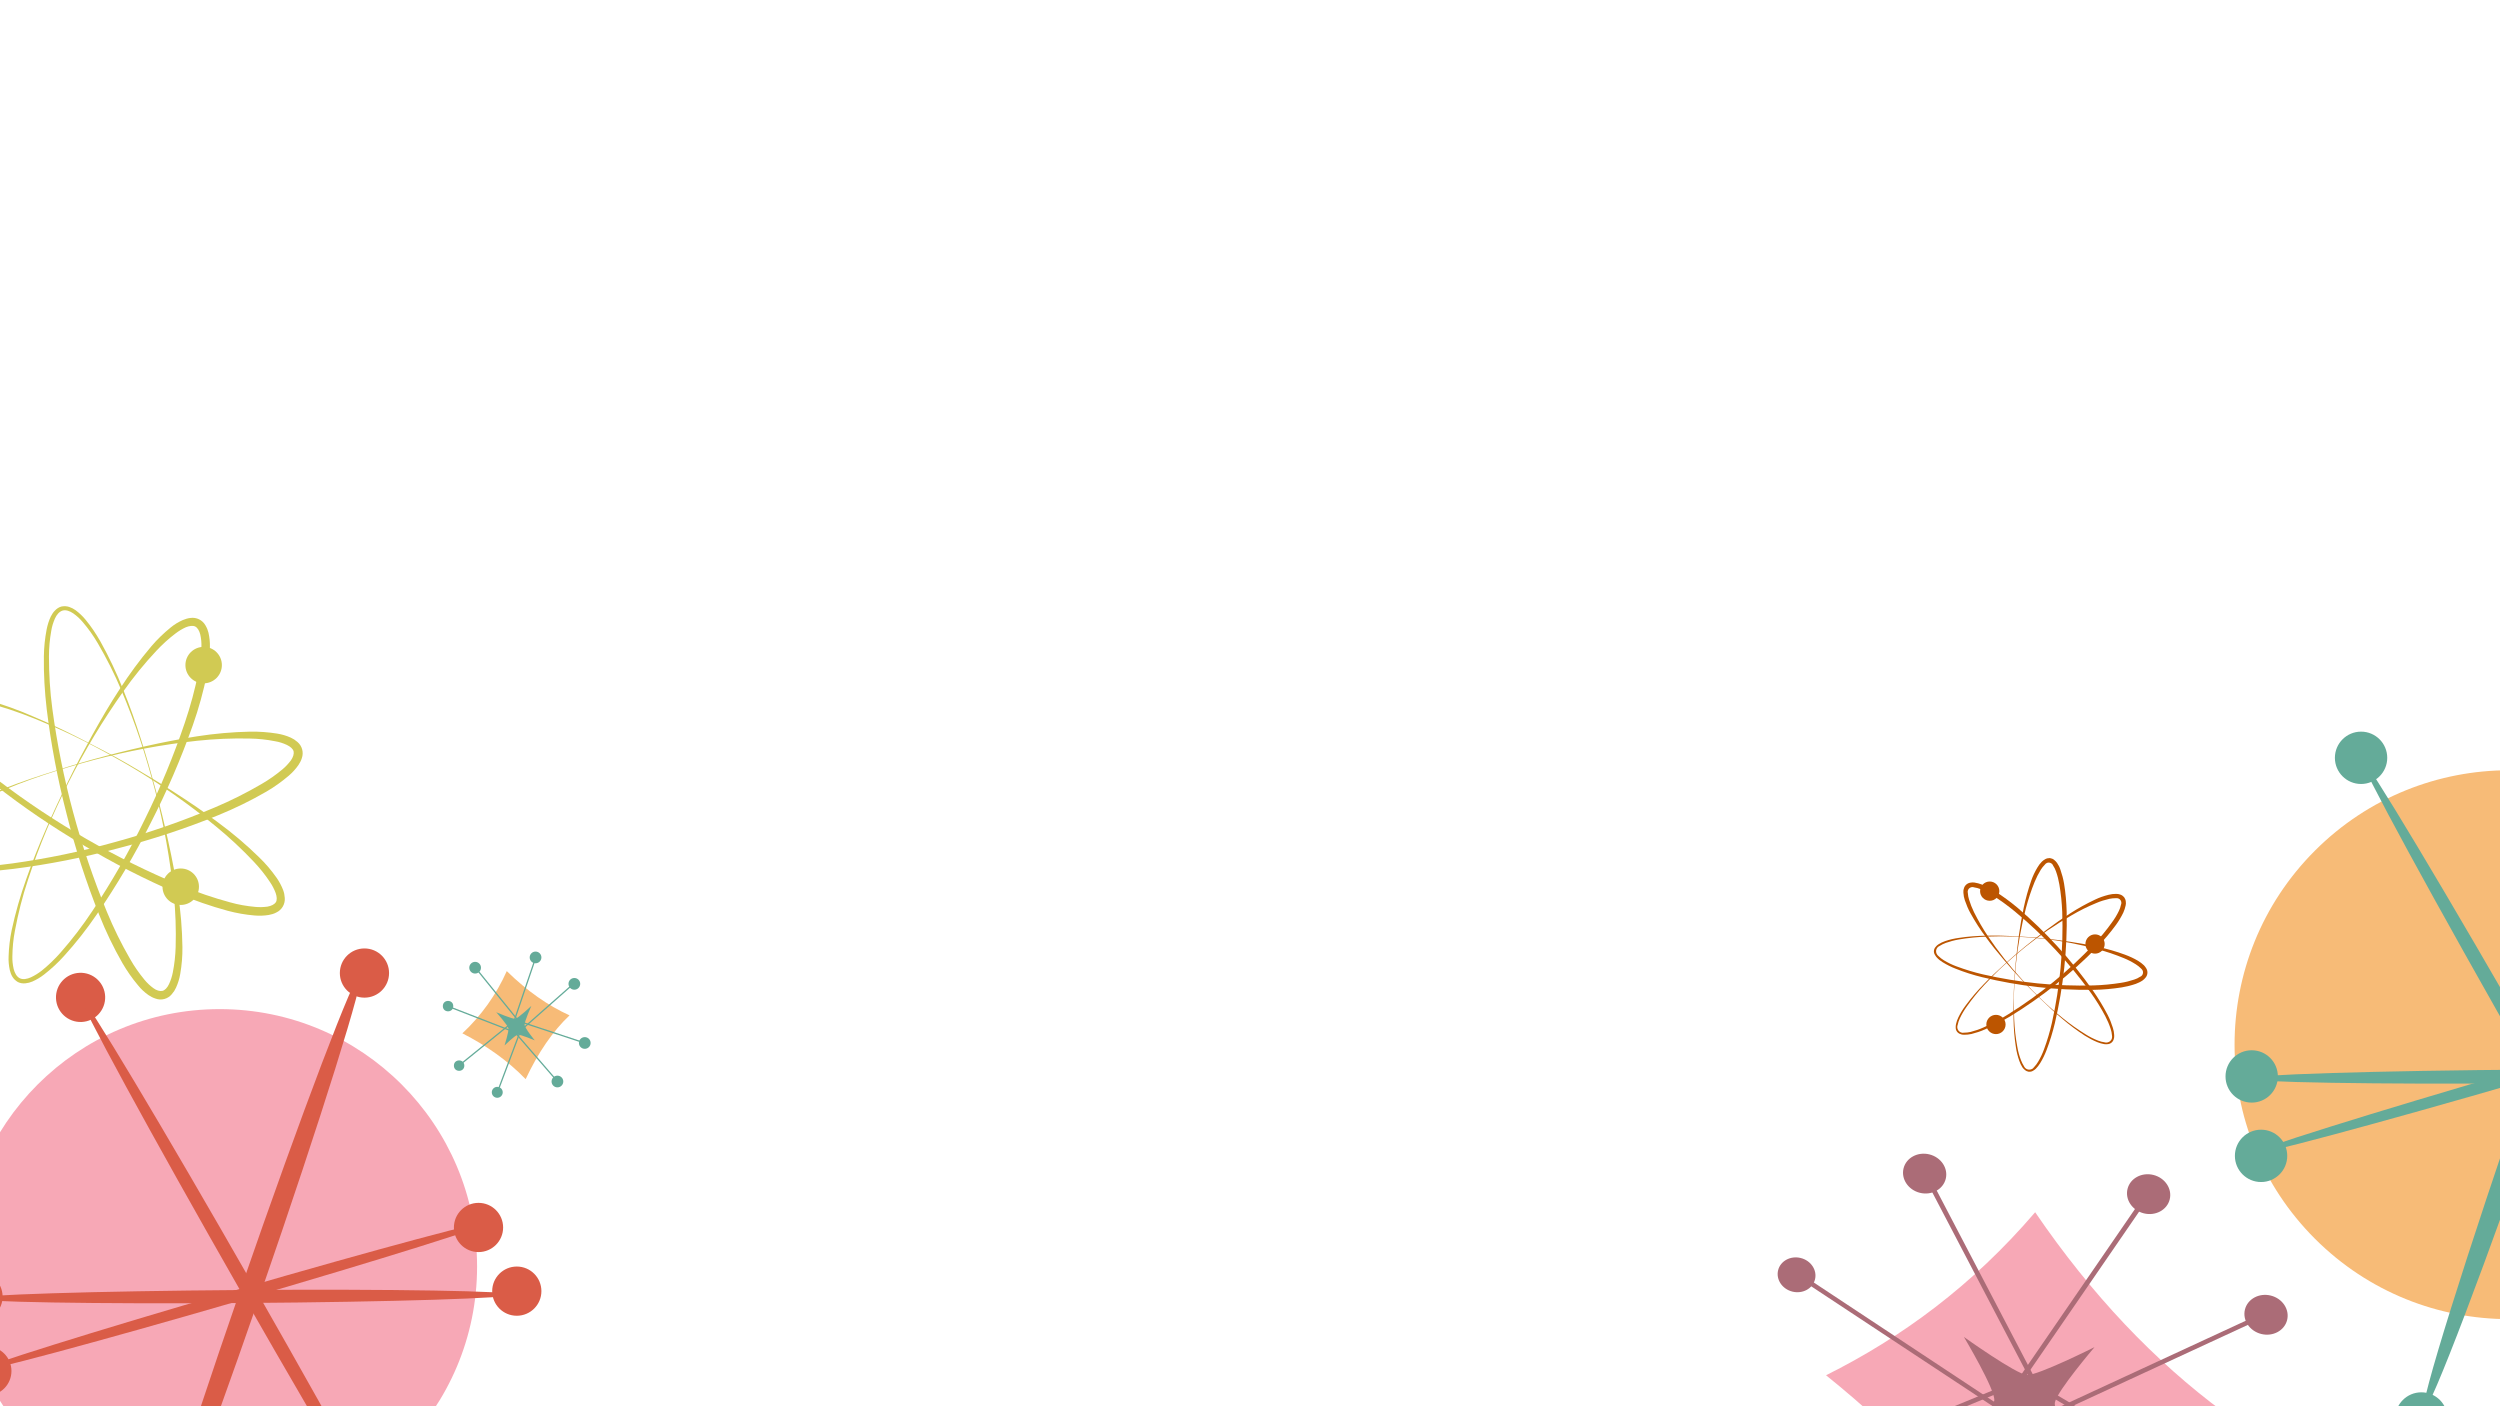 <?xml version="1.0" encoding="utf-8"?>
<!-- Generator: Adobe Illustrator 25.0.0, SVG Export Plug-In . SVG Version: 6.00 Build 0)  -->
<svg version="1.1" id="Layer_1" xmlns="http://www.w3.org/2000/svg" xmlns:xlink="http://www.w3.org/1999/xlink" x="0px" y="0px"
	 viewBox="0 0 1920 1080" style="enable-background:new 0 0 1920 1080;" xml:space="preserve">
<style type="text/css">
	.st0{fill:#D1CA53;}
	.st1{fill:#F7BB77;}
	.st2{fill:#64AB99;}
	.st3{fill:#F7A8B6;}
	.st4{fill:#AB6C77;}
	.st5{fill:#DA5C47;}
	.st6{fill:#BC5500;}
</style>
<path class="st0" d="M99.1,588c-11.7-6.8-23.6-13.3-35.6-19.4S39,557,26.5,551.9s-25.3-9.3-38.4-12.7c-6.5-1.7-13.1-2.8-19.8-3.3
	c-3.3-0.3-6.5-0.1-9.8,0.4c-3.1,0.5-6,2-7.4,4.2s-1,5.5,0.1,8.5c1.2,3,2.7,5.9,4.6,8.6c3.8,5.5,8.1,10.6,12.8,15.3
	c9.5,9.5,19.6,18.4,30.3,26.6c43,32.7,90,59.8,139.8,80.5c12.4,5.2,25.1,9.5,38,13c6.3,1.8,12.8,2.9,19.4,3.5
	c3.1,0.3,6.2,0.2,9.3-0.2c2.9-0.5,5.3-1.7,6.4-3.3s0.9-4.4-0.1-7.2c-1.1-2.9-2.5-5.7-4.3-8.3c-3.6-5.5-7.8-10.7-12.3-15.5
	c-9.2-9.8-19.1-19-29.5-27.5C144.7,617.3,122.4,601.7,99.1,588z M99.5,587.5c11.7,6.8,23.3,13.8,34.7,21.2
	c11.4,7.3,22.7,15,33.5,23.1c11,8.1,21.4,16.9,31.2,26.5c5,4.8,9.5,10.1,13.5,15.8c2.1,3,3.8,6.2,5.1,9.6c0.3,0.9,0.6,1.8,0.8,2.8
	s0.3,2,0.4,3.1c0.4,4.7-2.2,9.2-6.5,11.2c-0.9,0.5-1.9,0.9-2.9,1.2s-1.9,0.5-2.9,0.7c-3.6,0.6-7.3,0.7-10.9,0.4
	c-7-0.6-13.8-1.8-20.6-3.6c-13.2-3.6-26.2-8.1-38.8-13.5c-25-10.8-49.3-23.2-72.6-37.2C40.1,635,17.6,619.7-3.8,602.9
	c-10.7-8.4-20.9-17.5-30.4-27.3c-4.8-4.9-9.2-10.3-13-16c-2-2.9-3.6-6.1-4.8-9.4c-0.3-0.9-0.5-1.8-0.7-2.6c-0.2-0.9-0.3-1.9-0.3-2.8
	c-0.1-2,0.4-4,1.3-5.8c1.1-1.7,2.6-3,4.4-3.9c0.8-0.4,1.7-0.8,2.6-1c0.9-0.2,1.8-0.4,2.7-0.6c3.5-0.5,7-0.6,10.5-0.2
	c6.8,0.7,13.6,1.9,20.2,3.8c13.1,3.7,25.9,8.3,38.3,13.8c12.5,5.3,24.7,11.2,36.8,17.4S87.7,580.6,99.5,587.5L99.5,587.5z"/>
<path class="st0" d="M52.8,600.6c-6,12.1-11.8,24.4-17,36.8s-10,25.2-14.2,38c-4.3,12.8-7.6,25.9-10.1,39.2
	c-1.3,6.6-1.9,13.2-2,19.9c-0.1,3.3,0.3,6.5,1,9.7c0.8,3.1,2.3,5.9,4.7,7.1s5.6,0.6,8.5-0.7c3-1.4,5.7-3.1,8.3-5.1
	c5.2-4.2,10-8.8,14.4-13.8c8.9-10.1,17.1-20.8,24.5-32c15-22.5,28.4-45.9,40.2-70.2c12-24.2,22.3-49.1,30.9-74.6
	c4.3-12.7,7.8-25.6,10.4-38.8c1.3-6.4,2.1-13,2.3-19.5c0.1-3.1-0.2-6.2-0.9-9.3c-0.7-2.9-2.1-5.2-3.8-6.1s-4.4-0.6-7.2,0.5
	c-2.9,1.3-5.5,2.9-8,4.8c-5.3,4-10.2,8.5-14.7,13.3c-9.2,9.8-17.7,20.3-25.4,31.2C79,553.2,65,576.4,52.8,600.6z M52.2,600.3
	c6-12.2,12.3-24.2,18.8-36c6.6-11.9,13.4-23.6,20.9-35c7.4-11.5,15.5-22.5,24.3-32.9c4.5-5.3,9.5-10.1,14.9-14.5
	c2.8-2.3,5.9-4.2,9.3-5.7c0.9-0.4,1.8-0.7,2.8-1s2-0.5,3-0.6c4.7-0.7,9.3,1.6,11.6,5.7c0.5,0.9,1,1.8,1.4,2.8
	c0.3,0.9,0.6,1.9,0.9,2.8c0.8,3.6,1.2,7.2,1.1,10.9c-0.1,7-0.8,13.9-2.2,20.8c-2.8,13.4-6.4,26.6-11,39.6
	c-9.1,25.7-19.9,50.7-32.3,74.9c-12.2,24.3-26,47.8-41.4,70.2c-7.7,11.3-16.1,22-25.3,32.1c-4.6,5.1-9.7,9.8-15.1,14
	c-2.8,2.2-5.8,4-9,5.4c-0.9,0.3-1.7,0.6-2.6,0.9c-0.9,0.2-1.8,0.4-2.8,0.5c-2,0.2-4-0.1-5.8-1c-1.7-1-3.2-2.4-4.2-4.1
	c-0.5-0.8-0.9-1.7-1.2-2.5c-0.3-0.9-0.5-1.7-0.8-2.6c-0.7-3.4-1.1-6.9-0.9-10.5c0.2-6.8,1-13.6,2.4-20.3
	c2.9-13.3,6.6-26.4,11.2-39.2c4.5-12.8,9.5-25.4,14.9-37.8S46.2,612.5,52.2,600.3L52.2,600.3z"/>
<path class="st0" d="M119.1,607.1c-3.5-13.1-7.2-26.1-11.5-39s-9.1-25.5-14.4-38C88,517.7,81.9,505.6,75.1,494
	c-3.4-5.8-7.3-11.3-11.6-16.3c-2.1-2.5-4.5-4.7-7.2-6.6c-2.6-1.8-5.6-2.9-8.2-2.2c-2.6,0.8-4.6,3.2-5.9,6.1c-1.3,3-2.3,6.1-2.8,9.3
	c-1.2,6.6-1.8,13.2-1.8,19.9c0,13.5,0.8,26.9,2.6,40.2c7.2,53.5,21.3,105.9,41.9,155.9c5.1,12.4,11,24.4,17.7,36
	c3.2,5.7,7,11.1,11.2,16.2c2,2.4,4.3,4.6,6.8,6.4c2.4,1.8,5,2.5,6.9,2.1s3.8-2.4,5.1-5.2s2.3-5.8,2.9-8.9c1.3-6.5,2-13,2.2-19.6
	c0.4-13.4-0.1-26.9-1.4-40.3C130.6,660,125.9,633.3,119.1,607.1z M119.7,607c3.5,13.1,6.7,26.2,9.6,39.5c2.9,13.2,5.5,26.6,7.4,40
	c2.1,13.5,3.2,27.2,3.4,40.8c0.1,7-0.5,13.9-1.7,20.8c-0.6,3.6-1.7,7.1-3.2,10.4c-0.4,0.9-0.9,1.7-1.4,2.6c-0.6,0.9-1.2,1.7-1.9,2.5
	c-3,3.6-8,5-12.5,3.3c-1-0.3-1.9-0.7-2.9-1.2c-0.8-0.5-1.7-1-2.5-1.5c-3-2.1-5.7-4.6-8-7.5c-4.5-5.3-8.5-11.1-12-17.1
	c-6.8-11.9-12.8-24.3-17.8-37c-10.1-25.3-18.5-51.2-25.1-77.7c-6.8-26.3-11.9-53.1-15.2-80.1c-1.6-13.5-2.4-27.2-2.2-40.8
	c0.1-6.9,0.8-13.7,2.1-20.5c0.7-3.5,1.7-6.8,3.2-10c0.4-0.8,0.9-1.6,1.4-2.4s1.1-1.5,1.8-2.2c1.4-1.5,3.1-2.6,5-3.1
	c2-0.4,4-0.3,5.9,0.3c0.9,0.3,1.8,0.7,2.6,1.1c0.8,0.5,1.6,1,2.3,1.4c2.8,2.1,5.4,4.5,7.6,7.2c4.4,5.3,8.2,11,11.6,17
	c6.6,11.9,12.4,24.1,17.4,36.8c5.1,12.6,9.6,25.4,13.7,38.3S116.2,593.9,119.7,607L119.7,607z"/>
<path class="st0" d="M71.9,583.7c-13.1,3.5-26,7.4-38.9,11.7S7.5,604.6-4.9,610c-12.4,5.3-24.4,11.5-36,18.4
	c-5.8,3.4-11.2,7.3-16.3,11.7c-2.5,2.1-4.7,4.6-6.6,7.2c-1.8,2.6-2.9,5.7-2.2,8.3c0.8,2.6,3.2,4.6,6.1,5.9c3,1.3,6.1,2.2,9.3,2.8
	c6.6,1.1,13.2,1.7,19.9,1.7c13.5-0.1,26.9-1,40.2-2.9c26.7-3.7,53.2-9.2,79.2-16.5c26-7.1,51.5-16,76.3-26.5
	c12.3-5.2,24.3-11.2,35.9-18c5.7-3.3,11.1-7.1,16.1-11.3c2.4-2,4.5-4.3,6.4-6.8c1.7-2.4,2.5-5,2.1-6.9s-2.5-3.7-5.2-5
	c-2.8-1.3-5.8-2.3-8.9-2.8c-6.5-1.3-13.1-2-19.7-2.1c-13.4-0.3-26.9,0.3-40.2,1.7C124.7,571.8,98.1,576.8,71.9,583.7z M71.8,583.1
	c13.1-3.6,26.2-6.9,39.5-9.9c13.2-3,26.6-5.6,40-7.7c13.5-2.1,27.1-3.3,40.8-3.6c6.9-0.1,13.9,0.4,20.8,1.5
	c3.6,0.6,7.1,1.6,10.4,3.1c0.9,0.4,1.7,0.9,2.6,1.4c0.9,0.6,1.7,1.2,2.5,1.9c3.6,3,5,8,3.4,12.5c-0.3,1-0.7,2-1.2,2.9
	c-0.5,0.8-1,1.7-1.5,2.5c-2.1,3-4.6,5.7-7.4,8.1c-5.3,4.5-11,8.6-17,12.1c-11.9,6.9-24.2,12.9-36.9,18.1
	c-25.2,10.3-51.1,18.8-77.5,25.6c-26.3,7-53,12.3-80,15.7c-13.5,1.7-27.2,2.6-40.8,2.5c-6.9,0-13.8-0.7-20.5-2
	c-3.5-0.6-6.8-1.7-10.1-3.2c-0.8-0.4-1.6-0.9-2.4-1.3c-0.8-0.5-1.5-1.1-2.2-1.7c-1.5-1.4-2.6-3.1-3.2-5c-0.4-2-0.3-4,0.3-5.9
	c0.3-0.9,0.7-1.8,1.1-2.6c0.5-0.8,0.9-1.6,1.4-2.3c2.1-2.8,4.5-5.4,7.2-7.6c5.3-4.4,11-8.3,16.9-11.6c11.8-6.7,24.1-12.6,36.7-17.6
	c12.5-5.2,25.3-9.8,38.2-14S58.7,586.7,71.8,583.1L71.8,583.1z"/>
<circle class="st0" cx="156.4" cy="510.8" r="14"/>
<ellipse class="st0" cx="138.8" cy="681" rx="14" ry="14"/>
<path class="st1" d="M389.2,745.8c15.6,15.3,31.7,26.5,48.2,34c-12.7,12-24,28.3-33.7,49c-13.8-14.3-30.2-25.8-48.6-35.2
	C369.6,780.1,381.2,763.8,389.2,745.8z"/>
<rect x="382.3" y="736.7" transform="matrix(0.778 -0.629 0.629 0.778 -396.021 410.894)" class="st2" width="1" height="57"/>
<circle class="st2" cx="344.1" cy="772.7" r="4"/>
<rect x="369.8" y="754.9" transform="matrix(0.362 -0.932 0.932 0.362 -493.71 844.631)" class="st2" width="1" height="56.2"/>
<circle class="st2" cx="352.6" cy="818.4" r="4"/>
<rect x="346.8" y="801.8" transform="matrix(0.777 -0.629 0.629 0.777 -421.984 413.42)" class="st2" width="51.4" height="1"/>
<circle class="st2" cx="381.9" cy="838.9" r="4.2"/>
<rect x="365.4" y="814.7" transform="matrix(0.352 -0.936 0.936 0.352 -509.613 893.791)" class="st2" width="51.4" height="1"/>
<circle class="st2" cx="428.1" cy="830.6" r="4.5"/>
<rect x="410" y="783.3" transform="matrix(0.756 -0.654 0.654 0.756 -429.934 465.862)" class="st2" width="1" height="53.8"/>
<circle class="st2" cx="449.1" cy="801" r="4.5"/>
<rect x="424.7" y="767.9" transform="matrix(0.314 -0.95 0.95 0.314 -461.235 948.225)" class="st2" width="1" height="50.4"/>
<circle class="st2" cx="441.1" cy="755.6" r="4.5"/>
<rect x="394.3" y="772.7" transform="matrix(0.749 -0.662 0.662 0.749 -406.421 472.512)" class="st2" width="53.5" height="1"/>
<circle class="st2" cx="411.3" cy="735.3" r="4.5"/>
<rect x="375.6" y="760.2" transform="matrix(0.322 -0.947 0.947 0.322 -447.21 897.059)" class="st2" width="54" height="1"/>
<circle class="st2" cx="364.9" cy="743.2" r="4.5"/>
<path class="st2" d="M408.1,772.5c0,0-10.1,9.5-12.3,9.9s-14.7-5-14.7-5s9.1,10.1,9.4,12.5s-3,13-3,13s8-7.8,10.1-8.2
	s13.1,4.3,13.1,4.3s-7.7-9.3-7.8-12S408.1,772.5,408.1,772.5z"/>
<path class="st3" d="M1563,931c43.4,63.6,91.8,114.4,144.7,153.5c-55.3,27.6-108.7,70.7-160.2,129.3
	c-37.7-58.8-87-110.8-145.1-157.6C1460.5,1027.2,1514.7,987.4,1563,931z"/>
<polygon class="st4" points="1568.6,1077.5 1476.5,901.4 1479.9,900 1572,1076.1 "/>
<ellipse transform="matrix(0.242 -0.97 0.97 0.242 96.676 2080.759)" class="st4" cx="1379.9" cy="978.5" rx="13.3" ry="14.6"/>
<polygon class="st4" points="1549.7,1092.7 1378.9,979.9 1381.1,977.1 1551.8,1090 "/>
<polygon class="st4" points="1373.9,1136.2 1372.2,1133.1 1541.3,1063.3 1542.9,1066.5 "/>
<polygon class="st4" points="1631.3,1242.3 1538.5,1078.5 1541.8,1077 1634.6,1240.9 "/>
<polygon class="st4" points="1731.2,1165.4 1573,1071.4 1574.9,1068.5 1733.2,1162.5 "/>
<ellipse transform="matrix(0.242 -0.97 0.97 0.242 340.307 2453.733)" class="st4" cx="1740.4" cy="1009.1" rx="15.2" ry="16.7"/>
<polygon class="st4" points="1569.2,1090.2 1567.4,1087.1 1739.5,1007.5 1741.3,1010.6 "/>
<ellipse transform="matrix(0.242 -0.97 0.97 0.242 361.79 2296.004)" class="st4" cx="1650.2" cy="916.5" rx="15.2" ry="16.7"/>
<polygon class="st4" points="1548.3,1068.1 1545.1,1066.2 1648.6,915.5 1651.8,917.5 "/>
<ellipse transform="matrix(0.242 -0.97 0.97 0.242 246.625 2117.183)" class="st4" cx="1478.2" cy="900.8" rx="15.2" ry="16.7"/>
<path class="st4" d="M1608.6,1034.6c0,0-43.7,21.9-51.9,21.4s-48.4-29.2-48.4-29.2s24.4,40.9,23.3,48.8s-21.4,39.5-21.4,39.5
	s34.9-18.2,42.9-17.8s43.2,25.7,43.2,25.7s-19.9-37.3-18.1-46.1S1608.6,1034.6,1608.6,1034.6z"/>
<circle class="st3" cx="168.7" cy="972.7" r="197.7"/>
<ellipse transform="matrix(0.999 -3.837371e-02 3.837371e-02 0.999 -29.357 2.94)" class="st5" cx="61.9" cy="766.2" rx="18.9" ry="18.9"/>
<ellipse transform="matrix(1 -1.514589e-02 1.514589e-02 1 -15.083 -0.142)" class="st5" cx="-16.9" cy="995.7" rx="18.9" ry="18.9"/>
<circle class="st5" cx="396.9" cy="991.6" r="18.9"/>
<ellipse transform="matrix(1 -7.691159e-03 7.691159e-03 1 -8.099 -4.654183e-02)" class="st5" cx="-10.1" cy="1052.9" rx="18.9" ry="18.9"/>
<circle class="st5" cx="367.5" cy="942.7" r="18.9"/>
<circle class="st5" cx="279.9" cy="747.3" r="18.9"/>
<ellipse transform="matrix(0.96 -0.279 0.279 0.96 -270.143 89.804)" class="st5" cx="181" cy="995.7" rx="206" ry="4.3"/>
<ellipse transform="matrix(0.327 -0.945 0.945 0.327 -807.863 849.098)" class="st5" cx="192.5" cy="992" rx="258.8" ry="7.8"/>
<ellipse transform="matrix(0.868 -0.496 0.496 0.868 -466.771 225.33)" class="st5" cx="190.9" cy="991.6" rx="5.3" ry="258.8"/>
<ellipse transform="matrix(1 -7.155423e-03 7.155423e-03 1 -7.12 1.362)" class="st5" cx="186.8" cy="995.7" rx="206.9" ry="5"/>
<path class="st6" d="M1555.5,727.2c-5.6,4.5-11,9.2-16.3,14s-10.3,9.9-15.2,15.2c-4.9,5.2-9.4,10.8-13.5,16.6
	c-2.1,2.9-3.9,6-5.4,9.2c-0.7,1.6-1.3,3.2-1.6,4.9c-0.9,2.3,0.2,4.9,2.5,5.8c0.8,0.3,1.6,0.4,2.4,0.2c1.7,0,3.4-0.2,5.1-0.6
	c3.4-0.9,6.8-2,10-3.5c6.5-2.9,12.8-6.2,18.8-10c24.2-15.1,46.5-33.3,66.1-54.1c4.9-5.2,9.4-10.6,13.5-16.4c2.1-2.8,3.9-5.8,5.4-8.9
	c0.7-1.5,1.3-3,1.6-4.7c0.8-1.8,0-4-1.8-4.8c-0.7-0.3-1.4-0.4-2.2-0.3c-1.7,0-3.3,0.2-4.9,0.5c-3.4,0.8-6.8,1.8-10,3.2
	c-6.6,2.7-13,5.9-19.1,9.5C1578.6,710.1,1566.7,718.2,1555.5,727.2z M1555.3,726.9c5.6-4.5,11.2-8.9,17-13.2
	c5.8-4.3,11.6-8.4,17.7-12.3c6.1-3.9,12.4-7.4,19-10.5c3.3-1.6,6.8-2.8,10.4-3.7c1.9-0.5,3.8-0.7,5.7-0.7c0.5,0,1,0.1,1.6,0.1
	c0.5,0.1,1.1,0.2,1.6,0.4c1.2,0.4,2.2,1.1,3,2c0.7,1,1.2,2.1,1.3,3.3c0.1,0.5,0.1,1.1,0.1,1.6c-0.1,0.5-0.1,1-0.2,1.5
	c-0.4,1.9-1,3.7-1.8,5.5c-1.6,3.3-3.5,6.5-5.7,9.5c-4.3,5.9-9,11.4-14,16.6c-20.1,20.6-42.8,38.7-67.4,53.7
	c-6.2,3.7-12.6,7-19.2,9.9c-3.3,1.5-6.8,2.6-10.3,3.5c-1.8,0.4-3.7,0.6-5.6,0.6c-0.5,0-1-0.1-1.4-0.1c-0.5-0.1-1-0.2-1.4-0.4
	c-2.1-0.6-3.6-2.5-3.7-4.7c0-0.5,0-1,0-1.5c0.1-0.5,0.1-1,0.2-1.4c0.4-1.8,1-3.6,1.8-5.2c1.6-3.3,3.5-6.4,5.7-9.3
	c4.3-5.8,9-11.3,14-16.4c5-5.2,10.2-10.1,15.5-14.9S1549.7,731.4,1555.3,726.9z"/>
<path class="st6" d="M1553.1,752.5c4.9,5.3,9.9,10.4,15,15.3c5.1,4.9,10.6,9.7,16.2,14.2c5.5,4.5,11.4,8.6,17.5,12.4
	c3,1.9,6.2,3.5,9.5,4.8c1.6,0.6,3.3,1.1,5,1.3c2.3,0.7,4.9-0.6,5.6-2.9c0.2-0.8,0.3-1.6,0.1-2.4c-0.1-1.7-0.5-3.4-1-5
	c-1.1-3.4-2.5-6.6-4.1-9.7c-3.3-6.3-7.1-12.4-11.2-18.1c-16.7-23.2-36.3-44.2-58.3-62.4c-5.5-4.5-11.2-8.7-17.2-12.4
	c-2.9-1.9-6-3.5-9.3-4.8c-1.5-0.6-3.1-1.1-4.8-1.3c-1.9-0.7-4,0.3-4.7,2.2c-0.3,0.7-0.3,1.5-0.1,2.2c0.1,1.7,0.4,3.3,0.9,4.9
	c1,3.3,2.3,6.6,3.8,9.7c3.2,6.4,6.7,12.5,10.7,18.5C1534.5,730.6,1543.4,741.9,1553.1,752.5z M1552.8,752.7
	c-4.9-5.2-9.7-10.6-14.3-16.1c-4.7-5.5-9.2-11.1-13.4-16.9c-4.3-5.8-8.2-11.9-11.7-18.2c-1.8-3.2-3.2-6.6-4.4-10.1
	c-0.6-1.8-1-3.7-1.1-5.7c0-0.5,0-1,0-1.5s0.1-1.1,0.3-1.6c0.5-2.4,2.5-4.3,5-4.7c0.5-0.1,1.1-0.2,1.6-0.2s1,0,1.6,0.1
	c1.9,0.3,3.8,0.8,5.6,1.5c3.4,1.4,6.7,3,9.9,5c6.1,3.9,12,8.2,17.5,12.8c21.9,18.7,41.4,40.1,58,63.7c4.1,5.9,7.9,12.1,11.2,18.5
	c1.7,3.2,3,6.6,4.1,10.1c0.6,1.8,0.9,3.6,1,5.5c0,0.5,0,1,0,1.5c-0.1,0.5-0.1,1-0.3,1.5c-0.5,2.1-2.2,3.7-4.4,4
	c-0.5,0.1-1,0.1-1.5,0.1s-1-0.1-1.4-0.1c-1.8-0.3-3.6-0.8-5.3-1.5c-3.4-1.4-6.6-3.1-9.6-5c-6-3.9-11.8-8.2-17.3-12.9
	c-5.5-4.6-10.8-9.5-15.9-14.5S1557.7,758,1552.8,752.7z"/>
<path class="st6" d="M1568.7,720.9c-7.1-0.8-14.3-1.3-21.4-1.6c-7.1-0.3-14.3-0.3-21.5,0c-7.1,0.3-14.3,1-21.3,2.2
	c-3.5,0.6-6.9,1.5-10.3,2.7c-1.6,0.6-3.2,1.4-4.6,2.3c-2.3,1-3.3,3.6-2.3,5.9c0.3,0.8,0.9,1.4,1.5,1.9c1.2,1.2,2.6,2.3,4.1,3.2
	c3,1.8,6.2,3.4,9.5,4.6c6.7,2.5,13.5,4.6,20.4,6.2c27.9,6.4,56.4,9.3,85,8.5c7.1-0.2,14.2-0.9,21.2-2c3.4-0.5,6.8-1.4,10.1-2.5
	c1.6-0.5,3.1-1.2,4.4-2.1c1.9-0.7,2.8-2.8,2.1-4.7c-0.3-0.7-0.8-1.3-1.4-1.8c-1.2-1.2-2.5-2.2-3.9-3.1c-3-1.9-6.1-3.5-9.3-4.8
	c-6.6-2.7-13.3-5-20.2-6.8C1597,725.1,1582.9,722.5,1568.7,720.9z M1568.7,720.6c7.1,0.7,14.3,1.6,21.3,2.7c7,1.1,14.2,2.3,21.2,3.9
	c7.1,1.5,14,3.5,20.8,6c3.5,1.3,6.8,2.8,10,4.7c1.7,1,3.2,2.2,4.6,3.5c0.3,0.4,0.7,0.8,1,1.2s0.6,0.9,0.9,1.4
	c1.2,2.2,0.9,4.9-0.7,6.8c-0.3,0.4-0.7,0.8-1.1,1.2c-0.4,0.3-0.8,0.6-1.2,1c-1.6,1.1-3.4,1.9-5.2,2.6c-3.5,1.2-7.1,2.1-10.7,2.7
	c-7.2,1.1-14.4,1.8-21.6,1.9c-28.8,0.4-57.6-2.9-85.6-9.7c-7-1.7-13.9-3.9-20.6-6.6c-3.4-1.3-6.7-3-9.8-4.9c-1.6-1-3.1-2.1-4.4-3.5
	c-0.3-0.4-0.6-0.7-0.9-1.1c-0.3-0.4-0.5-0.8-0.8-1.3c-1.1-1.9-0.8-4.3,0.7-5.9c0.3-0.4,0.6-0.7,1-1.1c0.4-0.3,0.8-0.6,1.2-0.9
	c1.6-1,3.2-1.8,5-2.4c3.4-1.2,7-2,10.6-2.5c7.1-1.1,14.3-1.6,21.5-1.7c7.2-0.2,14.4,0,21.5,0.4
	C1554.5,719.4,1561.6,719.8,1568.7,720.6L1568.7,720.6z"/>
<path class="st6" d="M1548.3,739.8c-0.7,7.1-1.2,14.3-1.5,21.4c-0.3,7.1-0.2,14.3,0.1,21.5c0.3,7.1,1.1,14.3,2.4,21.3
	c0.6,3.5,1.5,6.9,2.8,10.2c0.6,1.6,1.4,3.2,2.3,4.6c1,2.3,3.6,3.3,5.9,2.3c0.8-0.3,1.4-0.9,1.9-1.6c1.2-1.2,2.2-2.6,3.1-4.1
	c1.8-3,3.3-6.2,4.5-9.5c2.5-6.7,4.5-13.5,6.1-20.5c6.2-27.9,8.9-56.4,7.9-85c-0.3-7.1-1-14.1-2.2-21.1c-0.6-3.4-1.4-6.8-2.6-10.1
	c-0.5-1.6-1.3-3-2.2-4.4c-0.7-1.9-2.9-2.8-4.7-2.1c-0.7,0.3-1.3,0.8-1.7,1.4c-1.2,1.2-2.2,2.5-3.1,3.9c-1.8,3-3.4,6.1-4.7,9.3
	c-2.7,6.6-4.9,13.4-6.7,20.2C1552.3,711.5,1549.8,725.6,1548.3,739.8z M1548,739.8c0.7-7.1,1.5-14.3,2.5-21.4
	c1-7.1,2.2-14.2,3.7-21.2c1.5-7.1,3.4-14,5.8-20.9c1.2-3.5,2.8-6.8,4.7-10c1-1.7,2.1-3.2,3.5-4.6c0.4-0.3,0.8-0.7,1.2-1
	c0.4-0.3,0.9-0.6,1.4-0.9c1.1-0.6,2.3-0.8,3.5-0.8c1.2,0.2,2.4,0.6,3.3,1.4c0.4,0.3,0.8,0.7,1.2,1.1c0.3,0.4,0.7,0.8,1,1.2
	c1.1,1.6,2,3.3,2.6,5.2c1.2,3.5,2.2,7.1,2.8,10.7c1.2,7.2,1.8,14.4,2,21.6c0.6,28.8-2.5,57.6-9.1,85.7c-1.7,7-3.8,13.9-6.4,20.7
	c-1.3,3.4-2.9,6.7-4.8,9.8c-1,1.6-2.1,3.1-3.4,4.4c-0.4,0.3-0.7,0.6-1.1,0.9c-0.4,0.3-0.8,0.5-1.3,0.8c-0.9,0.5-2,0.7-3.1,0.6
	c-1-0.2-2-0.6-2.8-1.3c-0.4-0.3-0.7-0.6-1.1-1c-0.3-0.4-0.6-0.8-0.9-1.1c-1-1.6-1.8-3.2-2.4-5c-1.2-3.4-2.1-7-2.6-10.5
	c-1.1-7.1-1.7-14.3-1.8-21.5c-0.2-7.2-0.1-14.3,0.2-21.5S1547.3,747,1548,739.8L1548,739.8z"/>
<circle class="st6" cx="1528.1" cy="684.4" r="7.4"/>
<circle class="st6" cx="1532.9" cy="786.8" r="7.4"/>
<circle class="st6" cx="1609" cy="725" r="7.4"/>
<ellipse transform="matrix(0.707 -0.707 0.707 0.707 -2.772 1597.703)" class="st1" cx="1927.2" cy="802.2" rx="210.8" ry="210.8"/>
<circle class="st2" cx="1813.3" cy="582" r="20.1"/>
<circle class="st2" cx="1729.3" cy="826.7" r="20.1"/>
<circle class="st2" cx="1736.5" cy="887.7" r="20.1"/>
<circle class="st2" cx="1859.6" cy="1089.4" r="20.1"/>
<ellipse transform="matrix(0.96 -0.279 0.279 0.96 -153.397 573.039)" class="st2" cx="1940.1" cy="826.4" rx="219.6" ry="4.6"/>
<ellipse transform="matrix(0.327 -0.945 0.945 0.327 535.965 2398.2)" class="st2" cx="1952.5" cy="822.6" rx="276" ry="8.3"/>
<ellipse transform="matrix(0.868 -0.496 0.496 0.868 -150.844 1076.07)" class="st2" cx="1950.8" cy="822.1" rx="5.7" ry="276"/>
<ellipse transform="matrix(1 -7.155423e-03 7.155423e-03 1 -5.866 13.949)" class="st2" cx="1946.4" cy="826.7" rx="220.6" ry="5.3"/>
</svg>
